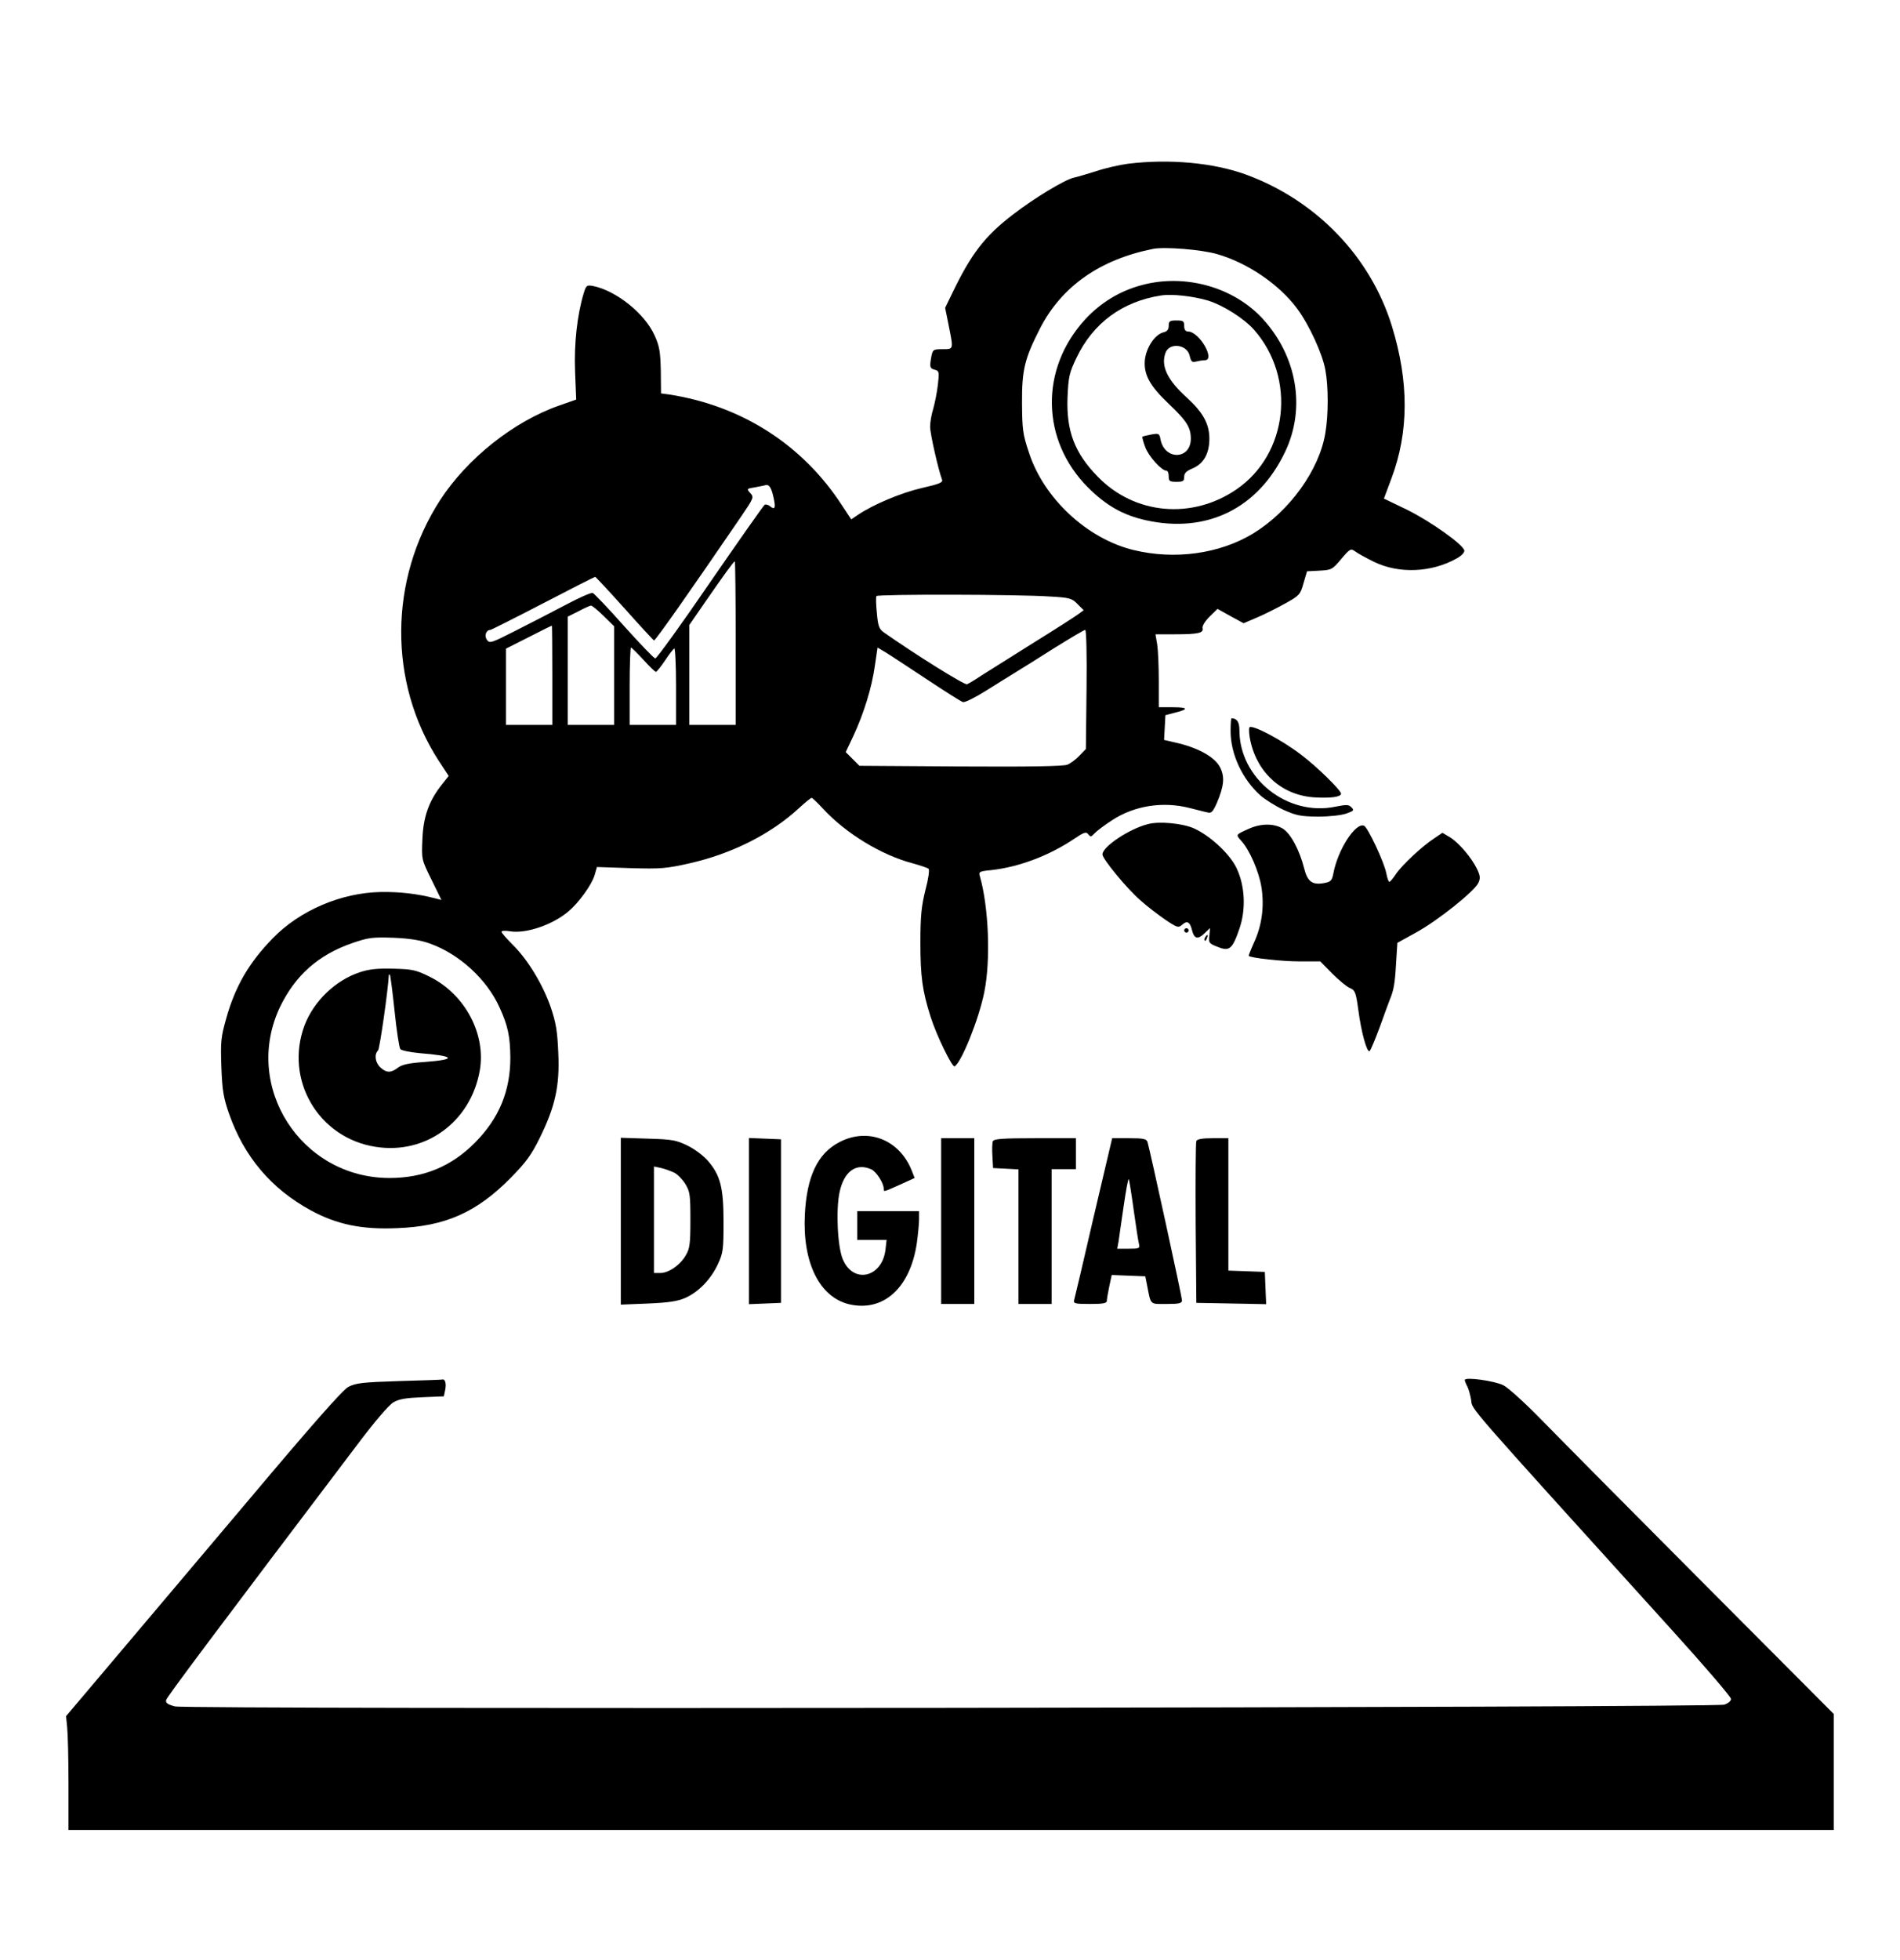 <?xml version="1.0" standalone="no"?>
<!DOCTYPE svg PUBLIC "-//W3C//DTD SVG 20010904//EN"
 "http://www.w3.org/TR/2001/REC-SVG-20010904/DTD/svg10.dtd">
<svg version="1.0" xmlns="http://www.w3.org/2000/svg"
 width="860pt" height="887pt" viewBox="0 0 860 887"
 preserveAspectRatio="xMidYMid meet">

<g transform="translate(0,887) scale(0.1,-0.1)"
fill="#000000" stroke="none">
<path d="M5105 8129 c-38 -5 -104 -20 -145 -34 -41 -13 -86 -26 -100 -29 -40
-9 -177 -91 -274 -166 -129 -98 -191 -180 -277 -359 l-31 -64 16 -79 c22 -111
23 -108 -28 -108 -41 0 -44 -2 -50 -31 -9 -49 -8 -56 15 -62 20 -5 21 -10 14
-69 -4 -35 -14 -83 -21 -108 -8 -25 -14 -61 -14 -81 0 -32 38 -198 54 -239 5
-13 -12 -20 -91 -38 -92 -21 -219 -74 -289 -121 l-31 -21 -41 62 c-178 275
-454 452 -783 503 l-37 5 -1 103 c-2 85 -6 111 -28 159 -44 99 -174 203 -279
224 -28 5 -31 3 -42 -33 -30 -100 -44 -230 -39 -355 l5 -126 -77 -27 c-206
-72 -416 -239 -539 -428 -232 -359 -235 -825 -7 -1178 l46 -70 -31 -39 c-59
-74 -84 -146 -88 -247 -4 -92 -4 -92 41 -183 l45 -92 -27 7 c-83 21 -157 30
-246 29 -180 -3 -368 -83 -491 -210 -107 -110 -169 -216 -210 -362 -24 -85
-26 -105 -22 -220 4 -108 10 -140 35 -212 68 -194 191 -339 369 -436 117 -64
231 -88 391 -81 218 8 360 71 514 227 70 71 94 104 132 181 70 142 91 236 84
384 -4 98 -10 136 -34 207 -36 104 -104 216 -172 283 -28 28 -51 54 -51 59 0
5 18 6 40 2 72 -11 191 29 264 91 45 38 104 119 117 162 l11 38 152 -5 c137
-4 162 -2 268 22 190 43 366 131 494 249 28 26 54 47 58 47 3 0 27 -23 53 -51
103 -111 263 -208 403 -245 36 -10 69 -21 73 -25 5 -4 -1 -47 -14 -95 -18 -73
-23 -116 -23 -239 0 -153 9 -219 46 -335 25 -81 98 -231 109 -225 32 20 110
215 134 335 30 146 20 387 -20 526 -6 19 -2 22 52 27 125 14 261 65 374 141
46 31 56 34 65 21 10 -13 13 -12 29 5 9 10 45 37 79 59 101 66 230 86 351 55
33 -8 69 -18 81 -20 17 -5 24 3 42 43 32 76 36 116 16 158 -21 46 -92 87 -186
111 l-69 16 3 56 3 56 42 11 c65 16 62 25 -8 25 l-64 0 0 117 c0 65 -3 139 -7
166 l-8 47 88 0 c106 0 131 6 125 28 -2 10 11 31 32 52 l36 35 59 -33 59 -32
63 27 c35 15 92 44 128 64 61 34 66 39 80 90 l16 54 57 3 c54 3 58 5 98 53 40
47 43 48 63 34 12 -9 50 -30 85 -47 112 -55 260 -49 374 15 22 12 36 27 35 36
-5 27 -150 130 -258 184 l-106 51 34 91 c79 210 80 437 2 690 -97 314 -342
568 -660 685 -148 54 -348 72 -535 49z m405 -409 c138 -40 280 -137 361 -246
55 -74 115 -205 128 -278 14 -75 14 -202 0 -285 -27 -167 -162 -354 -327 -455
-152 -92 -354 -120 -540 -75 -209 50 -406 232 -474 439 -29 86 -31 107 -32
225 -1 152 12 203 82 340 98 190 271 311 512 359 53 10 217 -3 290 -24z
m-2009 -1100 c11 -48 7 -59 -15 -41 -8 7 -19 10 -25 7 -5 -3 -116 -161 -247
-351 -130 -190 -242 -345 -248 -344 -6 0 -69 66 -141 146 -71 80 -135 147
-142 150 -7 3 -63 -22 -125 -55 -62 -33 -164 -85 -227 -117 -108 -55 -115 -57
-127 -40 -13 18 -4 45 16 45 3 0 111 54 238 120 127 66 233 120 236 120 2 0
62 -64 132 -142 70 -79 131 -144 134 -146 6 -2 170 232 394 560 58 85 59 88
42 107 -17 19 -17 20 21 26 21 4 43 8 48 10 16 4 26 -10 36 -55z m-171 -660
l0 -370 -105 0 -105 0 0 226 0 226 67 97 c92 133 134 191 139 191 2 0 4 -166
4 -370z m1422 211 c89 -5 100 -8 125 -34 l28 -28 -23 -17 c-13 -10 -105 -69
-205 -131 -100 -63 -205 -129 -234 -147 -28 -19 -58 -37 -66 -40 -12 -4 -233
134 -377 235 -21 15 -26 29 -31 87 -4 38 -5 72 -2 77 5 9 647 8 785 -2z
m-2020 -88 l48 -47 0 -223 0 -223 -105 0 -105 0 0 245 0 245 48 24 c26 14 51
25 57 26 5 0 31 -21 57 -47z m-232 -268 l0 -225 -105 0 -105 0 0 173 0 172
103 52 c56 29 103 52 105 52 1 1 2 -100 2 -224z m2418 -64 l-3 -270 -29 -30
c-15 -16 -40 -35 -55 -41 -18 -7 -167 -10 -484 -8 l-457 3 -31 31 -31 31 35
74 c46 99 83 216 97 317 l12 82 37 -22 c20 -12 103 -67 185 -121 83 -55 157
-102 165 -104 9 -2 57 22 106 53 50 31 110 69 135 84 25 15 103 64 174 109 71
44 133 81 138 81 5 0 8 -113 6 -269z m-2006 134 c27 -30 53 -55 57 -55 3 0 22
23 41 51 18 28 38 53 42 55 4 3 8 -74 8 -170 l0 -176 -105 0 -105 0 0 175 c0
96 3 175 6 175 3 0 28 -25 56 -55z m-967 -1284 c133 -47 258 -161 316 -289 38
-83 48 -131 49 -227 0 -152 -51 -275 -160 -385 -107 -108 -233 -160 -387 -160
-401 0 -667 415 -495 775 69 142 173 235 327 288 73 25 90 27 185 24 73 -3
124 -11 165 -26z"/>
<path d="M5168 7580 c-99 -26 -187 -80 -257 -156 -205 -224 -199 -546 13 -759
82 -82 159 -126 263 -149 275 -61 508 53 630 310 94 197 54 431 -101 601 -132
144 -352 206 -548 153z m300 -70 c70 -22 163 -81 209 -133 191 -218 153 -561
-80 -721 -201 -138 -461 -115 -628 57 -105 107 -143 207 -137 360 4 92 8 110
40 177 75 158 208 256 383 283 49 8 146 -3 213 -23z"/>
<path d="M5290 7396 c0 -17 -7 -26 -25 -30 -38 -10 -77 -69 -83 -125 -6 -66
23 -118 110 -200 79 -75 98 -105 98 -156 0 -95 -118 -99 -137 -4 -5 28 -8 29
-42 23 -20 -4 -38 -8 -40 -10 -2 -2 4 -24 13 -48 16 -42 74 -106 96 -106 6 0
10 -11 10 -25 0 -22 4 -25 35 -25 30 0 35 3 35 23 0 16 10 26 39 38 49 21 75
67 75 134 0 67 -29 119 -101 185 -90 81 -120 145 -97 205 19 47 98 36 109 -15
6 -26 11 -31 28 -26 12 3 30 6 40 6 50 0 -24 129 -75 130 -12 0 -18 8 -18 25
0 22 -4 25 -35 25 -30 0 -35 -3 -35 -24z"/>
<path d="M1629 4471 c-110 -36 -208 -130 -250 -239 -93 -245 61 -511 321 -551
226 -36 429 112 471 342 31 166 -66 349 -227 428 -60 30 -78 34 -163 36 -73 2
-110 -2 -152 -16z m157 -176 c9 -88 21 -165 26 -172 5 -6 44 -14 86 -18 163
-13 172 -29 25 -40 -73 -5 -104 -12 -122 -26 -31 -24 -52 -24 -79 1 -24 22
-29 59 -11 77 8 8 46 277 49 342 0 2 2 2 5 0 2 -3 12 -77 21 -164z"/>
<path d="M5570 5562 c0 -105 54 -219 136 -292 21 -18 67 -47 103 -64 58 -26
77 -30 156 -31 52 0 106 6 129 14 34 12 36 15 23 28 -12 13 -23 13 -73 3 -217
-45 -434 128 -434 346 0 37 -11 54 -36 54 -2 0 -4 -26 -4 -58z"/>
<path d="M5655 5578 c-3 -8 -1 -36 5 -62 33 -147 146 -246 292 -254 72 -4 118
2 118 17 0 15 -109 122 -178 174 -89 69 -230 143 -237 125z"/>
<path d="M5195 5141 c-85 -22 -205 -102 -205 -137 0 -20 110 -154 171 -207 30
-27 81 -66 113 -88 55 -37 60 -38 77 -23 22 20 35 13 44 -23 10 -41 26 -45 56
-17 l26 25 -3 -34 c-4 -33 -2 -36 37 -51 53 -22 67 -11 98 79 31 87 27 194
-11 275 -29 64 -119 148 -194 182 -52 23 -158 33 -209 19z"/>
<path d="M5650 5119 c-57 -26 -57 -25 -33 -52 38 -40 82 -141 93 -213 13 -86
2 -172 -35 -251 -14 -31 -24 -57 -23 -58 12 -10 152 -25 229 -25 l95 0 53 -54
c30 -30 66 -60 80 -66 24 -10 28 -18 39 -98 13 -101 39 -195 51 -188 5 3 25
52 46 108 20 57 41 112 45 123 18 43 24 73 29 165 l6 94 85 47 c97 53 265 187
282 225 9 20 8 32 -6 61 -24 51 -82 119 -122 144 l-35 21 -37 -25 c-54 -35
-145 -120 -173 -161 -13 -20 -27 -36 -30 -36 -4 0 -10 17 -14 38 -9 50 -84
209 -101 216 -39 15 -119 -109 -139 -217 -6 -31 -12 -37 -39 -42 -55 -11 -78
5 -93 66 -21 83 -61 158 -97 180 -40 24 -99 24 -156 -2z"/>
<path d="M5360 4660 c0 -5 5 -10 10 -10 6 0 10 5 10 10 0 6 -4 10 -10 10 -5 0
-10 -4 -10 -10z"/>
<path d="M5455 4629 c-4 -6 -5 -12 -2 -15 2 -3 7 2 10 11 7 17 1 20 -8 4z"/>
<path d="M3799 3702 c-98 -51 -147 -154 -156 -327 -11 -218 66 -373 199 -406
156 -37 278 73 308 277 5 38 10 86 10 107 l0 37 -140 0 -140 0 0 -65 0 -65 66
0 67 0 -5 -44 c-15 -127 -146 -157 -193 -44 -24 55 -32 223 -15 303 20 95 75
135 144 104 23 -11 56 -62 56 -88 0 -15 -2 -15 74 19 l66 30 -15 38 c-57 137
-198 191 -326 124z"/>
<path d="M2810 3345 l0 -378 123 5 c93 4 133 10 168 25 61 27 116 84 148 152
24 52 26 66 26 191 0 156 -14 212 -71 278 -19 22 -60 53 -91 68 -51 25 -70 29
-180 32 l-123 4 0 -377z m242 219 c14 -7 37 -30 50 -51 21 -35 23 -49 23 -163
0 -108 -3 -130 -21 -160 -25 -44 -78 -80 -115 -80 l-29 0 0 241 0 241 33 -7
c17 -4 44 -14 59 -21z"/>
<path d="M3390 3345 l0 -376 73 3 72 3 0 370 0 370 -72 3 -73 3 0 -376z"/>
<path d="M4260 3345 l0 -375 75 0 75 0 0 375 0 375 -75 0 -75 0 0 -375z"/>
<path d="M4494 3706 c-3 -7 -4 -38 -2 -67 l3 -54 58 -3 57 -3 0 -304 0 -305
75 0 75 0 0 305 0 305 55 0 55 0 0 70 0 70 -185 0 c-148 0 -187 -3 -191 -14z"/>
<path d="M4950 3363 c-45 -196 -85 -365 -88 -375 -4 -16 3 -18 72 -18 60 0 76
3 76 15 0 7 5 37 11 65 l11 51 76 -3 76 -3 8 -40 c18 -92 11 -85 88 -85 59 0
70 3 70 17 0 15 -143 671 -156 716 -5 14 -18 17 -83 17 l-77 0 -84 -357z m181
35 c10 -73 21 -143 24 -155 5 -22 2 -23 -46 -23 l-52 0 6 33 c2 17 13 89 23
159 10 70 20 125 23 123 2 -3 12 -64 22 -137z"/>
<path d="M5415 3707 c-3 -6 -4 -174 -3 -372 l3 -360 158 -3 158 -3 -3 73 -3
73 -82 3 -83 3 0 299 0 300 -70 0 c-47 0 -72 -4 -75 -13z"/>
<path d="M1805 2621 c-164 -5 -195 -9 -228 -26 -26 -14 -162 -168 -454 -515
-230 -272 -509 -603 -621 -735 l-203 -240 5 -50 c3 -27 6 -143 6 -257 l0 -208
3995 0 3995 0 0 262 0 263 -593 595 c-326 327 -653 657 -727 733 -74 76 -153
148 -175 159 -39 20 -175 39 -175 24 0 -4 5 -17 11 -28 6 -11 14 -40 18 -63 6
-46 -40 7 911 -1043 146 -161 265 -300 265 -309 0 -10 -13 -20 -30 -26 -49
-14 -6960 -22 -7013 -8 -34 9 -43 16 -40 29 4 15 213 294 874 1167 72 95 134
168 155 180 25 15 57 20 131 23 l97 4 6 29 c6 28 0 51 -13 47 -4 -1 -92 -4
-197 -7z"/>
</g>
</svg>
